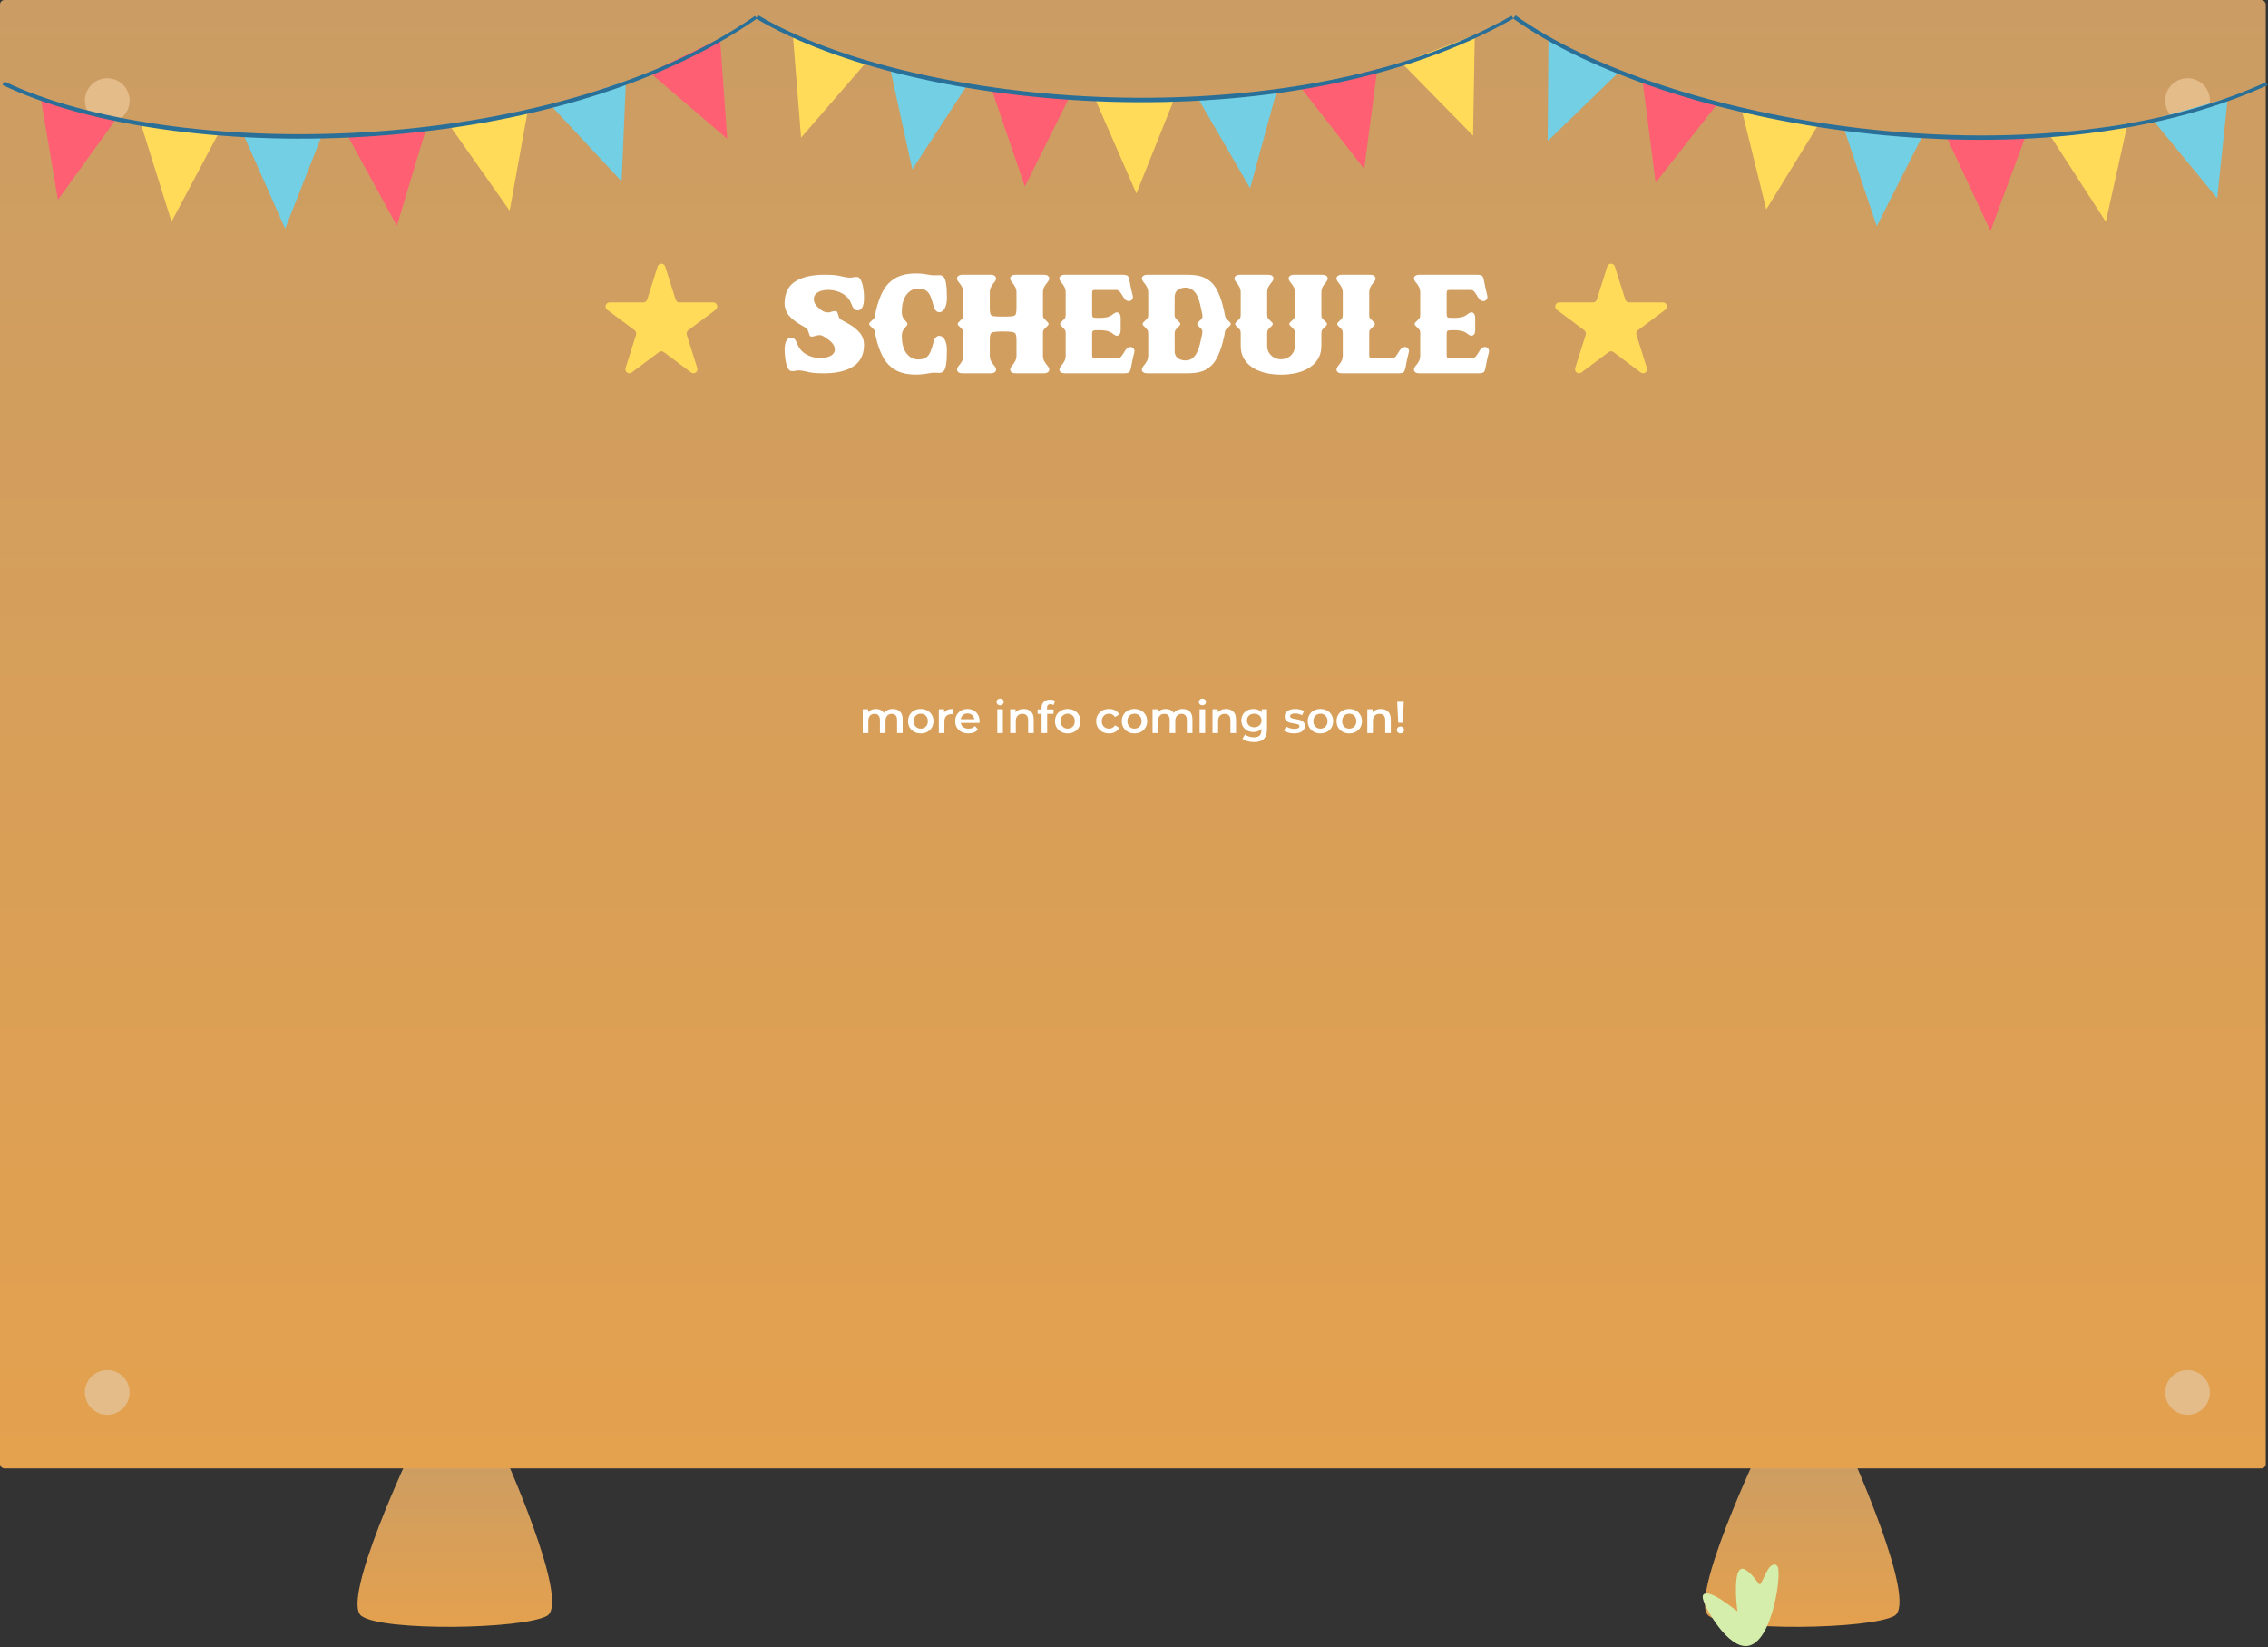 <svg width="1015" height="737" viewBox="0 0 1015 737" fill="none" xmlns="http://www.w3.org/2000/svg">
<rect x="0" y="0" width="1015" height="737" fill="#333333" stroke="none"/>
<path d="M764.748 723C755.248 716 787.561 648 787.561 648H827.362C827.362 648 858.748 717 847.748 723C836.748 729 774.248 730 764.748 723Z" fill="url(#paint0_linear_2139_321)"/>
<path d="M161.748 723C152.248 716 184.561 648 184.561 648H224.362C224.362 648 255.748 717 244.748 723C233.748 729 171.248 730 161.748 723Z" fill="url(#paint1_linear_2139_321)"/>
<rect width="1014" height="657" rx="2" fill="url(#paint2_linear_2139_321)"/>
<circle cx="48" cy="45" r="10" fill="#E4BC8A"/>
<circle cx="979" cy="45" r="10" fill="#E4BC8A"/>
<circle cx="979" cy="623" r="10" fill="#E4BC8A"/>
<circle cx="48" cy="623" r="10" fill="#E4BC8A"/>
<path d="M399.591 317.2C400.937 317.2 402.004 317.593 402.791 318.38C403.577 319.153 403.971 320.32 403.971 321.88V328H401.471V322.2C401.471 321.267 401.264 320.567 400.851 320.1C400.437 319.62 399.844 319.38 399.071 319.38C398.231 319.38 397.557 319.66 397.051 320.22C396.544 320.767 396.291 321.553 396.291 322.58V328H393.791V322.2C393.791 321.267 393.584 320.567 393.171 320.1C392.757 319.62 392.164 319.38 391.391 319.38C390.537 319.38 389.857 319.653 389.351 320.2C388.857 320.747 388.611 321.54 388.611 322.58V328H386.111V317.32H388.491V318.68C388.891 318.2 389.391 317.833 389.991 317.58C390.591 317.327 391.257 317.2 391.991 317.2C392.791 317.2 393.497 317.353 394.111 317.66C394.737 317.953 395.231 318.393 395.591 318.98C396.031 318.42 396.597 317.987 397.291 317.68C397.984 317.36 398.751 317.2 399.591 317.2ZM412.063 328.14C410.983 328.14 410.01 327.907 409.143 327.44C408.276 326.973 407.596 326.327 407.103 325.5C406.623 324.66 406.383 323.713 406.383 322.66C406.383 321.607 406.623 320.667 407.103 319.84C407.596 319.013 408.276 318.367 409.143 317.9C410.01 317.433 410.983 317.2 412.063 317.2C413.156 317.2 414.136 317.433 415.003 317.9C415.87 318.367 416.543 319.013 417.023 319.84C417.516 320.667 417.763 321.607 417.763 322.66C417.763 323.713 417.516 324.66 417.023 325.5C416.543 326.327 415.87 326.973 415.003 327.44C414.136 327.907 413.156 328.14 412.063 328.14ZM412.063 326C412.983 326 413.743 325.693 414.343 325.08C414.943 324.467 415.243 323.66 415.243 322.66C415.243 321.66 414.943 320.853 414.343 320.24C413.743 319.627 412.983 319.32 412.063 319.32C411.143 319.32 410.383 319.627 409.783 320.24C409.196 320.853 408.903 321.66 408.903 322.66C408.903 323.66 409.196 324.467 409.783 325.08C410.383 325.693 411.143 326 412.063 326ZM422.534 318.88C423.254 317.76 424.52 317.2 426.334 317.2V319.58C426.12 319.54 425.927 319.52 425.754 319.52C424.78 319.52 424.02 319.807 423.474 320.38C422.927 320.94 422.654 321.753 422.654 322.82V328H420.154V317.32H422.534V318.88ZM438.397 322.72C438.397 322.893 438.383 323.14 438.357 323.46H429.977C430.123 324.247 430.503 324.873 431.117 325.34C431.743 325.793 432.517 326.02 433.437 326.02C434.61 326.02 435.577 325.633 436.337 324.86L437.677 326.4C437.197 326.973 436.59 327.407 435.857 327.7C435.123 327.993 434.297 328.14 433.377 328.14C432.203 328.14 431.17 327.907 430.277 327.44C429.383 326.973 428.69 326.327 428.197 325.5C427.717 324.66 427.477 323.713 427.477 322.66C427.477 321.62 427.71 320.687 428.177 319.86C428.657 319.02 429.317 318.367 430.157 317.9C430.997 317.433 431.943 317.2 432.997 317.2C434.037 317.2 434.963 317.433 435.777 317.9C436.603 318.353 437.243 319 437.697 319.84C438.163 320.667 438.397 321.627 438.397 322.72ZM432.997 319.2C432.197 319.2 431.517 319.44 430.957 319.92C430.41 320.387 430.077 321.013 429.957 321.8H436.017C435.91 321.027 435.583 320.4 435.037 319.92C434.49 319.44 433.81 319.2 432.997 319.2ZM446.326 317.32H448.826V328H446.326V317.32ZM447.586 315.56C447.132 315.56 446.752 315.42 446.446 315.14C446.139 314.847 445.986 314.487 445.986 314.06C445.986 313.633 446.139 313.28 446.446 313C446.752 312.707 447.132 312.56 447.586 312.56C448.039 312.56 448.419 312.7 448.726 312.98C449.032 313.247 449.186 313.587 449.186 314C449.186 314.44 449.032 314.813 448.726 315.12C448.432 315.413 448.052 315.56 447.586 315.56ZM458.167 317.2C459.513 317.2 460.593 317.593 461.407 318.38C462.22 319.167 462.627 320.333 462.627 321.88V328H460.127V322.2C460.127 321.267 459.907 320.567 459.467 320.1C459.027 319.62 458.4 319.38 457.587 319.38C456.667 319.38 455.94 319.66 455.407 320.22C454.873 320.767 454.607 321.56 454.607 322.6V328H452.107V317.32H454.487V318.7C454.9 318.207 455.42 317.833 456.047 317.58C456.673 317.327 457.38 317.2 458.167 317.2ZM470.138 315.04C469.085 315.04 468.558 315.613 468.558 316.76V317.4H471.498V319.4H468.638V328H466.138V319.4H464.378V317.4H466.138V316.72C466.138 315.573 466.472 314.673 467.138 314.02C467.805 313.353 468.745 313.02 469.958 313.02C470.918 313.02 471.672 313.213 472.218 313.6L471.518 315.48C471.092 315.187 470.632 315.04 470.138 315.04ZM477.825 328.14C476.745 328.14 475.771 327.907 474.905 327.44C474.038 326.973 473.358 326.327 472.865 325.5C472.385 324.66 472.145 323.713 472.145 322.66C472.145 321.607 472.385 320.667 472.865 319.84C473.358 319.013 474.038 318.367 474.905 317.9C475.771 317.433 476.745 317.2 477.825 317.2C478.918 317.2 479.898 317.433 480.765 317.9C481.631 318.367 482.305 319.013 482.785 319.84C483.278 320.667 483.525 321.607 483.525 322.66C483.525 323.713 483.278 324.66 482.785 325.5C482.305 326.327 481.631 326.973 480.765 327.44C479.898 327.907 478.918 328.14 477.825 328.14ZM477.825 326C478.745 326 479.505 325.693 480.105 325.08C480.705 324.467 481.005 323.66 481.005 322.66C481.005 321.66 480.705 320.853 480.105 320.24C479.505 319.627 478.745 319.32 477.825 319.32C476.905 319.32 476.145 319.627 475.545 320.24C474.958 320.853 474.665 321.66 474.665 322.66C474.665 323.66 474.958 324.467 475.545 325.08C476.145 325.693 476.905 326 477.825 326ZM496.343 328.14C495.236 328.14 494.243 327.907 493.363 327.44C492.483 326.973 491.796 326.327 491.303 325.5C490.809 324.66 490.563 323.713 490.563 322.66C490.563 321.607 490.809 320.667 491.303 319.84C491.796 319.013 492.476 318.367 493.343 317.9C494.223 317.433 495.223 317.2 496.343 317.2C497.396 317.2 498.316 317.413 499.103 317.84C499.903 318.267 500.503 318.88 500.903 319.68L498.983 320.8C498.676 320.307 498.289 319.94 497.823 319.7C497.369 319.447 496.869 319.32 496.323 319.32C495.389 319.32 494.616 319.627 494.003 320.24C493.389 320.84 493.083 321.647 493.083 322.66C493.083 323.673 493.383 324.487 493.983 325.1C494.596 325.7 495.376 326 496.323 326C496.869 326 497.369 325.88 497.823 325.64C498.289 325.387 498.676 325.013 498.983 324.52L500.903 325.64C500.489 326.44 499.883 327.06 499.083 327.5C498.296 327.927 497.383 328.14 496.343 328.14ZM507.708 328.14C506.628 328.14 505.654 327.907 504.788 327.44C503.921 326.973 503.241 326.327 502.748 325.5C502.268 324.66 502.028 323.713 502.028 322.66C502.028 321.607 502.268 320.667 502.748 319.84C503.241 319.013 503.921 318.367 504.788 317.9C505.654 317.433 506.628 317.2 507.708 317.2C508.801 317.2 509.781 317.433 510.648 317.9C511.514 318.367 512.188 319.013 512.668 319.84C513.161 320.667 513.408 321.607 513.408 322.66C513.408 323.713 513.161 324.66 512.668 325.5C512.188 326.327 511.514 326.973 510.648 327.44C509.781 327.907 508.801 328.14 507.708 328.14ZM507.708 326C508.628 326 509.388 325.693 509.988 325.08C510.588 324.467 510.888 323.66 510.888 322.66C510.888 321.66 510.588 320.853 509.988 320.24C509.388 319.627 508.628 319.32 507.708 319.32C506.788 319.32 506.028 319.627 505.428 320.24C504.841 320.853 504.548 321.66 504.548 322.66C504.548 323.66 504.841 324.467 505.428 325.08C506.028 325.693 506.788 326 507.708 326ZM529.278 317.2C530.625 317.2 531.692 317.593 532.478 318.38C533.265 319.153 533.658 320.32 533.658 321.88V328H531.158V322.2C531.158 321.267 530.952 320.567 530.538 320.1C530.125 319.62 529.532 319.38 528.758 319.38C527.918 319.38 527.245 319.66 526.738 320.22C526.232 320.767 525.978 321.553 525.978 322.58V328H523.478V322.2C523.478 321.267 523.272 320.567 522.858 320.1C522.445 319.62 521.852 319.38 521.078 319.38C520.225 319.38 519.545 319.653 519.038 320.2C518.545 320.747 518.298 321.54 518.298 322.58V328H515.798V317.32H518.178V318.68C518.578 318.2 519.078 317.833 519.678 317.58C520.278 317.327 520.945 317.2 521.678 317.2C522.478 317.2 523.185 317.353 523.798 317.66C524.425 317.953 524.918 318.393 525.278 318.98C525.718 318.42 526.285 317.987 526.978 317.68C527.672 317.36 528.438 317.2 529.278 317.2ZM536.853 317.32H539.353V328H536.853V317.32ZM538.113 315.56C537.66 315.56 537.28 315.42 536.973 315.14C536.666 314.847 536.513 314.487 536.513 314.06C536.513 313.633 536.666 313.28 536.973 313C537.28 312.707 537.66 312.56 538.113 312.56C538.566 312.56 538.946 312.7 539.253 312.98C539.56 313.247 539.713 313.587 539.713 314C539.713 314.44 539.56 314.813 539.253 315.12C538.96 315.413 538.58 315.56 538.113 315.56ZM548.694 317.2C550.041 317.2 551.121 317.593 551.934 318.38C552.747 319.167 553.154 320.333 553.154 321.88V328H550.654V322.2C550.654 321.267 550.434 320.567 549.994 320.1C549.554 319.62 548.927 319.38 548.114 319.38C547.194 319.38 546.467 319.66 545.934 320.22C545.401 320.767 545.134 321.56 545.134 322.6V328H542.634V317.32H545.014V318.7C545.427 318.207 545.947 317.833 546.574 317.58C547.201 317.327 547.907 317.2 548.694 317.2ZM567.023 317.32V326.38C567.023 330.14 565.103 332.02 561.263 332.02C560.237 332.02 559.263 331.887 558.343 331.62C557.423 331.367 556.663 330.993 556.063 330.5L557.183 328.62C557.65 329.007 558.237 329.313 558.943 329.54C559.663 329.78 560.39 329.9 561.123 329.9C562.297 329.9 563.157 329.633 563.703 329.1C564.25 328.567 564.523 327.753 564.523 326.66V326.1C564.097 326.567 563.577 326.92 562.963 327.16C562.35 327.4 561.677 327.52 560.943 327.52C559.93 327.52 559.01 327.307 558.183 326.88C557.37 326.44 556.723 325.827 556.243 325.04C555.777 324.253 555.543 323.353 555.543 322.34C555.543 321.327 555.777 320.433 556.243 319.66C556.723 318.873 557.37 318.267 558.183 317.84C559.01 317.413 559.93 317.2 560.943 317.2C561.717 317.2 562.417 317.327 563.043 317.58C563.683 317.833 564.217 318.22 564.643 318.74V317.32H567.023ZM561.323 325.4C562.27 325.4 563.043 325.12 563.643 324.56C564.257 323.987 564.563 323.247 564.563 322.34C564.563 321.447 564.257 320.72 563.643 320.16C563.043 319.6 562.27 319.32 561.323 319.32C560.363 319.32 559.577 319.6 558.963 320.16C558.363 320.72 558.063 321.447 558.063 322.34C558.063 323.247 558.363 323.987 558.963 324.56C559.577 325.12 560.363 325.4 561.323 325.4ZM579.137 328.14C578.271 328.14 577.424 328.027 576.597 327.8C575.771 327.573 575.111 327.287 574.617 326.94L575.577 325.04C576.057 325.36 576.631 325.62 577.297 325.82C577.977 326.007 578.644 326.1 579.297 326.1C580.791 326.1 581.537 325.707 581.537 324.92C581.537 324.547 581.344 324.287 580.957 324.14C580.584 323.993 579.977 323.853 579.137 323.72C578.257 323.587 577.537 323.433 576.977 323.26C576.431 323.087 575.951 322.787 575.537 322.36C575.137 321.92 574.937 321.313 574.937 320.54C574.937 319.527 575.357 318.72 576.197 318.12C577.051 317.507 578.197 317.2 579.637 317.2C580.371 317.2 581.104 317.287 581.837 317.46C582.571 317.62 583.171 317.84 583.637 318.12L582.677 320.02C581.771 319.487 580.751 319.22 579.617 319.22C578.884 319.22 578.324 319.333 577.937 319.56C577.564 319.773 577.377 320.06 577.377 320.42C577.377 320.82 577.577 321.107 577.977 321.28C578.391 321.44 579.024 321.593 579.877 321.74C580.731 321.873 581.431 322.027 581.977 322.2C582.524 322.373 582.991 322.667 583.377 323.08C583.777 323.493 583.977 324.08 583.977 324.84C583.977 325.84 583.544 326.64 582.677 327.24C581.811 327.84 580.631 328.14 579.137 328.14ZM590.93 328.14C589.85 328.14 588.877 327.907 588.01 327.44C587.144 326.973 586.464 326.327 585.97 325.5C585.49 324.66 585.25 323.713 585.25 322.66C585.25 321.607 585.49 320.667 585.97 319.84C586.464 319.013 587.144 318.367 588.01 317.9C588.877 317.433 589.85 317.2 590.93 317.2C592.024 317.2 593.004 317.433 593.87 317.9C594.737 318.367 595.41 319.013 595.89 319.84C596.384 320.667 596.63 321.607 596.63 322.66C596.63 323.713 596.384 324.66 595.89 325.5C595.41 326.327 594.737 326.973 593.87 327.44C593.004 327.907 592.024 328.14 590.93 328.14ZM590.93 326C591.85 326 592.61 325.693 593.21 325.08C593.81 324.467 594.11 323.66 594.11 322.66C594.11 321.66 593.81 320.853 593.21 320.24C592.61 319.627 591.85 319.32 590.93 319.32C590.01 319.32 589.25 319.627 588.65 320.24C588.064 320.853 587.77 321.66 587.77 322.66C587.77 323.66 588.064 324.467 588.65 325.08C589.25 325.693 590.01 326 590.93 326ZM603.821 328.14C602.741 328.14 601.768 327.907 600.901 327.44C600.034 326.973 599.354 326.327 598.861 325.5C598.381 324.66 598.141 323.713 598.141 322.66C598.141 321.607 598.381 320.667 598.861 319.84C599.354 319.013 600.034 318.367 600.901 317.9C601.768 317.433 602.741 317.2 603.821 317.2C604.914 317.2 605.894 317.433 606.761 317.9C607.628 318.367 608.301 319.013 608.781 319.84C609.274 320.667 609.521 321.607 609.521 322.66C609.521 323.713 609.274 324.66 608.781 325.5C608.301 326.327 607.628 326.973 606.761 327.44C605.894 327.907 604.914 328.14 603.821 328.14ZM603.821 326C604.741 326 605.501 325.693 606.101 325.08C606.701 324.467 607.001 323.66 607.001 322.66C607.001 321.66 606.701 320.853 606.101 320.24C605.501 319.627 604.741 319.32 603.821 319.32C602.901 319.32 602.141 319.627 601.541 320.24C600.954 320.853 600.661 321.66 600.661 322.66C600.661 323.66 600.954 324.467 601.541 325.08C602.141 325.693 602.901 326 603.821 326ZM617.971 317.2C619.318 317.2 620.398 317.593 621.211 318.38C622.025 319.167 622.431 320.333 622.431 321.88V328H619.931V322.2C619.931 321.267 619.711 320.567 619.271 320.1C618.831 319.62 618.205 319.38 617.391 319.38C616.471 319.38 615.745 319.66 615.211 320.22C614.678 320.767 614.411 321.56 614.411 322.6V328H611.911V317.32H614.291V318.7C614.705 318.207 615.225 317.833 615.851 317.58C616.478 317.327 617.185 317.2 617.971 317.2ZM625.283 314H628.243L627.743 323.36H625.763L625.283 314ZM626.763 328.14C626.296 328.14 625.91 327.993 625.603 327.7C625.296 327.393 625.143 327.02 625.143 326.58C625.143 326.14 625.296 325.773 625.603 325.48C625.91 325.187 626.296 325.04 626.763 325.04C627.216 325.04 627.59 325.187 627.883 325.48C628.19 325.773 628.343 326.14 628.343 326.58C628.343 327.02 628.19 327.393 627.883 327.7C627.59 327.993 627.216 328.14 626.763 328.14Z" fill="white"/>
<path d="M368.725 167C366.459 167 364.74 166.922 363.568 166.766C362.396 166.59 361.4 166.385 360.58 166.15C359.389 165.857 358.363 165.711 357.504 165.711C356.879 165.711 356.371 165.77 355.98 165.887C355.59 165.984 355.062 166.033 354.398 166.033C353.578 166.033 352.924 165.496 352.436 164.422C351.967 163.348 351.635 161.99 351.439 160.35C351.244 158.982 351.146 157.693 351.146 156.482C351.166 154.607 351.439 153.24 351.967 152.381C352.494 151.502 353.148 151.062 353.93 151.062C354.34 151.062 354.73 151.16 355.102 151.355C355.473 151.531 355.766 151.795 355.98 152.146C356.293 152.674 356.596 153.309 356.889 154.051C357.768 156.102 359.135 157.635 360.99 158.65C362.865 159.666 364.877 160.174 367.025 160.174C368.197 160.174 369.281 160.037 370.277 159.764C371.273 159.49 372.074 159.07 372.68 158.504C373.285 157.938 373.588 157.225 373.588 156.365C373.588 155.447 373.295 154.607 372.709 153.846C372.143 153.084 371.391 152.381 370.453 151.736C369.535 151.072 368.822 150.604 368.314 150.33C367.826 150.057 367.338 149.92 366.85 149.92C366.186 149.92 365.268 150.105 364.096 150.477C363.939 150.516 363.793 150.555 363.656 150.594C363.52 150.613 363.412 150.623 363.334 150.623C362.865 150.623 362.523 150.408 362.309 149.979L361.928 148.895C361.752 148.289 361.586 147.84 361.43 147.547C361.273 147.234 361.029 146.961 360.697 146.727C360.443 146.551 359.721 146.121 358.529 145.438C356.283 144.188 354.496 142.801 353.168 141.277C351.84 139.734 351.156 137.859 351.117 135.652C351.156 130.789 353.07 127.361 356.859 125.369C359.906 123.748 363.988 122.938 369.105 122.938C371.391 122.938 373.119 123.025 374.291 123.201C375.482 123.377 376.469 123.572 377.25 123.787C378.461 124.08 379.486 124.227 380.326 124.227C380.951 124.227 381.459 124.178 381.85 124.08C382.24 123.963 382.768 123.904 383.432 123.904C384.213 123.904 384.838 124.412 385.307 125.428C385.795 126.443 386.146 127.664 386.361 129.09C386.576 130.516 386.684 131.912 386.684 133.279C386.664 135.271 386.391 136.707 385.863 137.586C385.355 138.445 384.701 138.875 383.9 138.875C383.158 138.875 382.562 138.611 382.113 138.084C381.684 137.557 381.303 136.824 380.971 135.887C380.424 134.441 379.584 133.26 378.451 132.342C377.338 131.424 376.078 130.76 374.672 130.35C373.266 129.92 371.879 129.705 370.512 129.705C369.613 129.705 368.676 129.832 367.699 130.086C366.723 130.34 365.893 130.779 365.209 131.404C364.545 132.01 364.213 132.85 364.213 133.924C364.213 135.232 364.857 136.453 366.146 137.586C367.064 138.406 367.846 138.982 368.49 139.314C369.135 139.627 369.779 139.783 370.424 139.783C370.99 139.783 371.508 139.695 371.977 139.52C372.445 139.324 373.08 139.207 373.881 139.168C374.076 139.168 374.262 139.236 374.438 139.373C374.613 139.49 374.73 139.646 374.789 139.842C375.043 140.76 375.258 141.443 375.434 141.893C375.629 142.322 375.873 142.654 376.166 142.889C376.479 143.104 376.947 143.367 377.572 143.68C378.061 143.934 378.705 144.285 379.506 144.734C381.693 145.945 383.422 147.293 384.691 148.777C385.98 150.262 386.645 152.107 386.684 154.314C386.645 159.119 384.701 162.527 380.854 164.539C377.768 166.18 373.725 167 368.725 167ZM409.945 167.586C406.234 167.566 403.197 166.902 400.834 165.594C398.49 164.266 396.625 162.361 395.238 159.881C393.871 157.381 392.787 154.354 391.986 150.799C391.732 149.686 391.596 148.934 391.576 148.543C391.537 148.289 391.498 148.094 391.459 147.957C391.42 147.82 391.332 147.684 391.195 147.547C391.078 147.41 390.873 147.205 390.58 146.932C390.287 146.658 389.838 146.219 389.232 145.613C389.057 145.418 388.969 145.203 388.969 144.969C388.969 144.734 389.057 144.52 389.232 144.324C389.818 143.738 390.258 143.309 390.551 143.035C390.863 142.762 391.078 142.557 391.195 142.42C391.332 142.264 391.42 142.117 391.459 141.98C391.498 141.844 391.537 141.648 391.576 141.395C391.596 141.004 391.732 140.252 391.986 139.139C392.787 135.584 393.871 132.566 395.238 130.086C396.625 127.586 398.49 125.682 400.834 124.373C403.197 123.045 406.234 122.371 409.945 122.352C411.527 122.352 413.09 122.488 414.633 122.762L416.039 122.996C416.703 123.133 417.24 123.201 417.65 123.201C418.139 123.201 418.607 123.191 419.057 123.172C419.506 123.152 419.984 123.143 420.492 123.143C421.215 123.143 421.82 123.406 422.309 123.934C422.797 124.441 423.158 125.418 423.393 126.863C423.646 128.309 423.773 130.447 423.773 133.279C423.773 135.174 423.461 136.717 422.836 137.908C422.23 139.1 421.391 139.695 420.316 139.695C419.848 139.695 419.379 139.49 418.91 139.08C418.461 138.67 418.109 138.025 417.855 137.146C417.426 135.447 416.977 134.002 416.508 132.811C416.039 131.619 415.385 130.711 414.545 130.086C413.705 129.441 412.475 129.119 410.854 129.119C408.881 129.119 407.191 129.988 405.785 131.727C404.379 133.465 403.646 136.004 403.588 139.344C403.588 140.555 403.783 141.492 404.174 142.156C404.564 142.801 404.955 143.309 405.346 143.68C405.561 143.914 405.736 144.129 405.873 144.324C406.029 144.52 406.107 144.725 406.107 144.939C406.107 145.174 406.029 145.398 405.873 145.613C405.736 145.809 405.561 146.023 405.346 146.258C404.936 146.668 404.535 147.195 404.145 147.84C403.773 148.484 403.588 149.402 403.588 150.594C403.666 153.934 404.398 156.473 405.785 158.211C407.191 159.949 408.881 160.818 410.854 160.818C412.475 160.818 413.705 160.506 414.545 159.881C415.385 159.256 416.039 158.348 416.508 157.156C416.977 155.965 417.426 154.52 417.855 152.82C418.109 151.922 418.461 151.268 418.91 150.857C419.379 150.447 419.848 150.242 420.316 150.242C421.391 150.242 422.23 150.838 422.836 152.029C423.461 153.221 423.773 154.764 423.773 156.658C423.773 159.471 423.646 161.609 423.393 163.074C423.158 164.52 422.797 165.506 422.309 166.033C421.82 166.541 421.215 166.795 420.492 166.795C419.984 166.795 419.506 166.785 419.057 166.766C418.607 166.746 418.139 166.736 417.65 166.736C417.24 166.736 416.703 166.805 416.039 166.941L414.633 167.176C413.09 167.449 411.527 167.586 409.945 167.586ZM467.104 167H454.564C453.021 167 452.201 166.453 452.104 165.359C452.104 164.852 452.348 164.295 452.836 163.689C453.578 162.83 454.105 162.059 454.418 161.375C454.75 160.691 454.916 159.9 454.916 159.002V152.029C454.916 150.857 454.789 150.008 454.535 149.48C454.301 148.953 453.754 148.631 452.895 148.514C452.055 148.377 450.717 148.309 448.881 148.309C447.084 148.309 445.766 148.377 444.926 148.514C444.086 148.631 443.549 148.943 443.314 149.451C443.08 149.959 442.963 150.809 442.963 152V159.002C442.963 159.9 443.119 160.691 443.432 161.375C443.764 162.059 444.301 162.83 445.043 163.689C445.531 164.314 445.775 164.881 445.775 165.389C445.775 165.877 445.551 166.268 445.102 166.561C444.672 166.854 444.076 167 443.314 167H430.775C429.232 167 428.412 166.453 428.314 165.359C428.314 164.852 428.559 164.295 429.047 163.689C429.789 162.83 430.316 162.059 430.629 161.375C430.961 160.672 431.127 159.881 431.127 159.002V148.982C431.127 148.65 431.098 148.367 431.039 148.133C431 147.898 430.883 147.664 430.688 147.43C430.434 147.117 429.828 146.512 428.871 145.613C428.695 145.418 428.607 145.203 428.607 144.969C428.607 144.734 428.695 144.52 428.871 144.324C429.828 143.406 430.434 142.801 430.688 142.508C430.883 142.273 431 142.039 431.039 141.805C431.098 141.551 431.127 141.268 431.127 140.955V130.965C431.127 130.066 430.961 129.275 430.629 128.592C430.316 127.889 429.789 127.107 429.047 126.248C428.539 125.623 428.285 125.066 428.285 124.578C428.285 124.09 428.51 123.699 428.959 123.406C429.408 123.094 430.014 122.938 430.775 122.938H443.314C444.838 122.938 445.658 123.484 445.775 124.578C445.775 125.066 445.531 125.623 445.043 126.248C444.301 127.107 443.764 127.879 443.432 128.562C443.119 129.246 442.963 130.047 442.963 130.965V137.938C442.963 139.129 443.061 139.988 443.256 140.516C443.471 141.023 443.939 141.336 444.662 141.453C445.385 141.57 446.508 141.629 448.031 141.629H449.848C451.371 141.629 452.494 141.57 453.217 141.453C453.939 141.336 454.398 141.023 454.594 140.516C454.809 140.008 454.916 139.168 454.916 137.996V130.965C454.916 130.047 454.75 129.246 454.418 128.562C454.105 127.879 453.578 127.107 452.836 126.248C452.328 125.623 452.074 125.066 452.074 124.578C452.074 124.09 452.299 123.699 452.748 123.406C453.197 123.094 453.803 122.938 454.564 122.938H467.104C468.627 122.938 469.447 123.484 469.564 124.578C469.564 125.066 469.32 125.623 468.832 126.248C468.09 127.107 467.553 127.889 467.221 128.592C466.908 129.275 466.752 130.066 466.752 130.965V140.838C466.752 141.404 466.82 141.824 466.957 142.098C467.094 142.352 467.396 142.693 467.865 143.123C468.158 143.416 468.539 143.816 469.008 144.324C469.164 144.5 469.252 144.715 469.271 144.969C469.271 145.203 469.184 145.418 469.008 145.613L468.1 146.492C467.709 146.883 467.406 147.195 467.191 147.43C466.996 147.664 466.869 147.898 466.811 148.133C466.771 148.348 466.752 148.621 466.752 148.953V159.002C466.752 159.881 466.908 160.672 467.221 161.375C467.553 162.059 468.09 162.83 468.832 163.689C469.32 164.314 469.564 164.881 469.564 165.389C469.564 165.877 469.34 166.268 468.891 166.561C468.461 166.854 467.865 167 467.104 167ZM503.021 167H476.566C475.043 167 474.223 166.463 474.105 165.389C474.105 164.881 474.359 164.314 474.867 163.689C475.609 162.85 476.137 162.078 476.449 161.375C476.762 160.672 476.918 159.881 476.918 159.002V149.012C476.918 148.66 476.889 148.367 476.83 148.133C476.771 147.879 476.645 147.635 476.449 147.4C476.254 147.146 475.941 146.824 475.512 146.434L474.691 145.613C474.516 145.398 474.428 145.193 474.428 144.998C474.428 144.725 474.516 144.5 474.691 144.324L475.512 143.504C475.941 143.113 476.254 142.801 476.449 142.566C476.645 142.312 476.771 142.068 476.83 141.834C476.889 141.58 476.918 141.277 476.918 140.926V130.965C476.918 130.066 476.762 129.266 476.449 128.562C476.137 127.859 475.609 127.088 474.867 126.248C474.359 125.623 474.105 125.066 474.105 124.578C474.105 124.09 474.32 123.699 474.75 123.406C475.199 123.094 475.805 122.938 476.566 122.938H502.318C503.646 122.938 504.477 123.162 504.809 123.611C505.141 124.061 505.434 125.086 505.688 126.688C505.902 127.996 506.312 129.852 506.918 132.254C506.977 132.469 507.006 132.664 507.006 132.84C507.006 133.406 506.82 133.865 506.449 134.217C506.078 134.549 505.688 134.715 505.277 134.715C504.535 134.715 503.92 134.441 503.432 133.895C502.963 133.328 502.543 132.703 502.172 132.02C501.82 131.414 501.449 130.887 501.059 130.438C500.668 129.988 500.219 129.754 499.711 129.734H490.072C489.525 129.734 489.164 129.822 488.988 129.998C488.832 130.174 488.754 130.545 488.754 131.111V140.457C488.754 141.199 488.871 141.678 489.105 141.893C489.34 142.107 489.848 142.215 490.629 142.215H492.562C493.441 142.215 494.379 142.117 495.375 141.922C496.371 141.707 497.318 141.229 498.217 140.486C498.842 139.998 499.398 139.754 499.887 139.754C500.375 139.754 500.766 139.979 501.059 140.428C501.371 140.857 501.527 141.453 501.527 142.215V147.723C501.527 149.246 500.98 150.076 499.887 150.213C499.398 150.213 498.842 149.959 498.217 149.451C497.318 148.709 496.371 148.24 495.375 148.045C494.379 147.83 493.441 147.723 492.562 147.723H490.629C489.848 147.723 489.34 147.83 489.105 148.045C488.871 148.24 488.754 148.719 488.754 149.48V158.709C488.754 159.334 488.832 159.744 488.988 159.939C489.145 160.115 489.496 160.203 490.043 160.203H500.414C500.922 160.184 501.371 159.949 501.762 159.5C502.152 159.051 502.523 158.523 502.875 157.918C503.246 157.234 503.666 156.619 504.135 156.072C504.623 155.506 505.238 155.223 505.98 155.223C506.391 155.223 506.781 155.398 507.152 155.75C507.523 156.082 507.709 156.531 507.709 157.098C507.709 157.273 507.68 157.469 507.621 157.684C507.016 160.086 506.605 161.941 506.391 163.25C506.137 164.852 505.844 165.877 505.512 166.326C505.18 166.775 504.35 167 503.021 167ZM531.674 167H513.51C512.748 167 512.143 166.854 511.693 166.561C511.244 166.268 511.02 165.877 511.02 165.389C511.02 164.881 511.273 164.314 511.781 163.689C512.523 162.83 513.051 162.059 513.363 161.375C513.695 160.672 513.861 159.881 513.861 159.002V149.686C513.861 149.08 513.832 148.621 513.773 148.309C513.734 147.977 513.607 147.684 513.393 147.43C513.197 147.176 512.885 146.844 512.455 146.434L511.605 145.613C511.43 145.398 511.342 145.193 511.342 144.998C511.342 144.725 511.43 144.5 511.605 144.324L512.455 143.475C512.885 143.084 513.197 142.771 513.393 142.537C513.607 142.283 513.734 142.029 513.773 141.775C513.832 141.521 513.861 141.219 513.861 140.867V130.965C513.861 130.066 513.695 129.275 513.363 128.592C513.051 127.889 512.523 127.107 511.781 126.248C511.273 125.623 511.02 125.066 511.02 124.578C511.02 124.09 511.244 123.699 511.693 123.406C512.143 123.094 512.748 122.938 513.51 122.938H531.674C535.189 122.938 537.982 123.553 540.053 124.783C542.123 126.014 543.744 127.84 544.916 130.262C546.107 132.664 547.074 135.633 547.816 139.168L548.139 140.75C548.217 141.219 548.295 141.58 548.373 141.834C548.471 142.088 548.627 142.342 548.842 142.596L550.541 144.324C550.717 144.52 550.805 144.734 550.805 144.969C550.805 145.203 550.717 145.418 550.541 145.613C549.857 146.297 549.35 146.785 549.018 147.078C548.783 147.293 548.617 147.459 548.52 147.576C548.344 147.752 548.236 148.045 548.197 148.455C548.178 148.846 548.031 149.666 547.758 150.916C546.977 154.432 545.99 157.381 544.799 159.764C543.627 162.146 542.016 163.953 539.965 165.184C537.934 166.395 535.17 167 531.674 167ZM530.473 161.258C531.742 161.258 532.787 160.945 533.607 160.32C535.033 159.207 536.107 157.312 536.83 154.637C537.064 153.738 537.357 152.479 537.709 150.857C537.982 149.744 538.119 148.924 538.119 148.396C538.119 148.006 538.021 147.674 537.826 147.4C537.631 147.127 537.289 146.775 536.801 146.346L536.068 145.613C535.893 145.418 535.805 145.203 535.805 144.969C535.805 144.734 535.893 144.52 536.068 144.324L536.859 143.533C537.328 143.123 537.66 142.791 537.855 142.537C538.051 142.264 538.148 141.932 538.148 141.541C538.148 141.072 538.041 140.379 537.826 139.461C537.455 137.703 537.182 136.473 537.006 135.77C536.693 134.559 536.283 133.416 535.775 132.342C534.584 129.9 532.816 128.68 530.473 128.68C529.73 128.68 528.988 128.816 528.246 129.09C526.547 129.715 525.697 131.004 525.697 132.957C525.697 137.059 525.688 139.627 525.668 140.662C525.668 141.131 525.707 141.502 525.785 141.775C525.883 142.049 526.068 142.342 526.342 142.654C526.557 142.908 527.094 143.465 527.953 144.324C528.129 144.5 528.217 144.725 528.217 144.998C528.217 145.193 528.129 145.398 527.953 145.613C527.27 146.297 526.771 146.814 526.459 147.166C526.146 147.518 525.941 147.83 525.844 148.104C525.746 148.377 525.697 148.729 525.697 149.158V156.98C525.697 158.035 525.932 158.875 526.4 159.5C526.889 160.125 527.504 160.574 528.246 160.848C528.988 161.121 529.73 161.258 530.473 161.258ZM573.949 167.586H572.689C571.186 167.586 569.623 167.449 568.002 167.176C566.381 166.902 564.818 166.463 563.314 165.857C561.811 165.252 560.453 164.451 559.242 163.455C558.031 162.459 557.064 161.238 556.342 159.793C555.619 158.348 555.258 156.639 555.258 154.666V149.246C555.258 148.758 555.229 148.387 555.17 148.133C555.111 147.879 554.984 147.635 554.789 147.4C554.594 147.166 554.301 146.854 553.91 146.463L553.031 145.613C552.855 145.418 552.768 145.203 552.768 144.969C552.768 144.734 552.855 144.52 553.031 144.324L553.939 143.445C554.33 143.074 554.613 142.771 554.789 142.537C554.984 142.303 555.111 142.059 555.17 141.805C555.229 141.551 555.258 141.17 555.258 140.662V130.965C555.258 130.047 555.102 129.246 554.789 128.562C554.477 127.879 553.949 127.107 553.207 126.248C552.699 125.623 552.445 125.066 552.445 124.578C552.445 124.09 552.66 123.699 553.09 123.406C553.539 123.094 554.145 122.938 554.906 122.938H567.445C569.008 122.938 569.838 123.484 569.936 124.578C569.936 125.066 569.682 125.623 569.174 126.248C568.432 127.107 567.895 127.879 567.562 128.562C567.25 129.246 567.094 130.047 567.094 130.965V140.604C567.094 141.111 567.123 141.502 567.182 141.775C567.24 142.029 567.367 142.273 567.562 142.508C567.758 142.742 568.051 143.055 568.441 143.445L569.35 144.324C569.525 144.52 569.613 144.734 569.613 144.969C569.613 145.203 569.525 145.418 569.35 145.613L568.471 146.492C568.061 146.863 567.758 147.176 567.562 147.43C567.367 147.664 567.24 147.918 567.182 148.191C567.123 148.445 567.094 148.836 567.094 149.363V154.695C567.094 155.906 567.387 156.971 567.973 157.889C568.559 158.787 569.32 159.49 570.258 159.998C571.215 160.486 572.23 160.73 573.305 160.73C574.398 160.73 575.414 160.486 576.352 159.998C577.309 159.49 578.07 158.787 578.637 157.889C579.223 156.971 579.516 155.906 579.516 154.695V149.246C579.516 148.758 579.486 148.387 579.428 148.133C579.369 147.879 579.242 147.635 579.047 147.4C578.852 147.166 578.559 146.854 578.168 146.463L577.289 145.613C577.113 145.418 577.025 145.203 577.025 144.969C577.025 144.734 577.113 144.52 577.289 144.324L578.168 143.475C578.559 143.084 578.852 142.771 579.047 142.537C579.242 142.303 579.369 142.059 579.428 141.805C579.486 141.551 579.516 141.18 579.516 140.691V130.965C579.516 130.047 579.359 129.246 579.047 128.562C578.734 127.879 578.207 127.107 577.465 126.248C576.957 125.623 576.703 125.066 576.703 124.578C576.703 124.09 576.918 123.699 577.348 123.406C577.797 123.094 578.402 122.938 579.164 122.938H591.703C593.266 122.938 594.096 123.484 594.193 124.578C594.193 125.066 593.939 125.623 593.432 126.248C592.689 127.107 592.152 127.879 591.82 128.562C591.508 129.246 591.352 130.047 591.352 130.965V140.545C591.352 141.072 591.371 141.473 591.41 141.746C591.469 142.02 591.586 142.273 591.762 142.508C591.957 142.723 592.25 143.016 592.641 143.387L593.607 144.324C593.783 144.52 593.871 144.734 593.871 144.969C593.871 145.203 593.783 145.418 593.607 145.613L592.729 146.492C592.318 146.863 592.016 147.176 591.82 147.43C591.625 147.664 591.498 147.918 591.439 148.191C591.381 148.445 591.352 148.836 591.352 149.363V154.666C591.352 156.639 590.99 158.348 590.268 159.793C589.545 161.238 588.578 162.459 587.367 163.455C586.176 164.451 584.818 165.252 583.295 165.857C581.791 166.463 580.229 166.902 578.607 167.176C577.006 167.449 575.453 167.586 573.949 167.586ZM625.834 167H600.58C599.057 167 598.236 166.463 598.119 165.389C598.119 164.881 598.363 164.314 598.852 163.689C599.594 162.83 600.121 162.059 600.434 161.375C600.766 160.672 600.932 159.881 600.932 159.002V149.012C600.932 148.66 600.902 148.367 600.844 148.133C600.785 147.879 600.658 147.635 600.463 147.4C600.268 147.146 599.955 146.824 599.525 146.434L598.705 145.613C598.529 145.398 598.441 145.193 598.441 144.998C598.441 144.725 598.529 144.5 598.705 144.324C598.881 144.148 599.047 143.992 599.203 143.855C599.75 143.367 600.141 142.986 600.375 142.713C600.629 142.439 600.785 142.146 600.844 141.834C600.902 141.6 600.932 141.287 600.932 140.896V130.965C600.932 130.066 600.766 129.275 600.434 128.592C600.121 127.889 599.594 127.107 598.852 126.248C598.363 125.623 598.119 125.066 598.119 124.578C598.119 124.09 598.334 123.699 598.764 123.406C599.213 123.094 599.818 122.938 600.58 122.938H613.119C614.643 122.938 615.473 123.484 615.609 124.578C615.609 125.066 615.355 125.623 614.848 126.248C614.105 127.107 613.568 127.889 613.236 128.592C612.924 129.275 612.768 130.066 612.768 130.965V140.867C612.768 141.219 612.787 141.521 612.826 141.775C612.885 142.029 613.012 142.283 613.207 142.537C613.422 142.771 613.744 143.084 614.174 143.475L615.023 144.324C615.199 144.5 615.287 144.725 615.287 144.998C615.287 145.193 615.199 145.398 615.023 145.613L614.174 146.463C613.744 146.854 613.422 147.176 613.207 147.43C613.012 147.664 612.885 147.908 612.826 148.162C612.787 148.416 612.768 148.719 612.768 149.07V158.826C612.768 159.393 612.846 159.764 613.002 159.939C613.158 160.115 613.51 160.203 614.057 160.203H623.256C623.764 160.184 624.203 159.959 624.574 159.529C624.965 159.08 625.326 158.553 625.658 157.947C626.049 157.264 626.488 156.639 626.977 156.072C627.465 155.506 628.08 155.223 628.822 155.223C629.232 155.223 629.623 155.398 629.994 155.75C630.365 156.082 630.551 156.531 630.551 157.098C630.551 157.273 630.521 157.469 630.463 157.684C629.857 160.086 629.447 161.941 629.232 163.25C628.979 164.852 628.676 165.877 628.324 166.326C627.992 166.775 627.162 167 625.834 167ZM661.693 167H635.238C633.715 167 632.895 166.463 632.777 165.389C632.777 164.881 633.031 164.314 633.539 163.689C634.281 162.85 634.809 162.078 635.121 161.375C635.434 160.672 635.59 159.881 635.59 159.002V149.012C635.59 148.66 635.561 148.367 635.502 148.133C635.443 147.879 635.316 147.635 635.121 147.4C634.926 147.146 634.613 146.824 634.184 146.434L633.363 145.613C633.188 145.398 633.1 145.193 633.1 144.998C633.1 144.725 633.188 144.5 633.363 144.324L634.184 143.504C634.613 143.113 634.926 142.801 635.121 142.566C635.316 142.312 635.443 142.068 635.502 141.834C635.561 141.58 635.59 141.277 635.59 140.926V130.965C635.59 130.066 635.434 129.266 635.121 128.562C634.809 127.859 634.281 127.088 633.539 126.248C633.031 125.623 632.777 125.066 632.777 124.578C632.777 124.09 632.992 123.699 633.422 123.406C633.871 123.094 634.477 122.938 635.238 122.938H660.99C662.318 122.938 663.148 123.162 663.48 123.611C663.812 124.061 664.105 125.086 664.359 126.688C664.574 127.996 664.984 129.852 665.59 132.254C665.648 132.469 665.678 132.664 665.678 132.84C665.678 133.406 665.492 133.865 665.121 134.217C664.75 134.549 664.359 134.715 663.949 134.715C663.207 134.715 662.592 134.441 662.104 133.895C661.635 133.328 661.215 132.703 660.844 132.02C660.492 131.414 660.121 130.887 659.73 130.438C659.34 129.988 658.891 129.754 658.383 129.734H648.744C648.197 129.734 647.836 129.822 647.66 129.998C647.504 130.174 647.426 130.545 647.426 131.111V140.457C647.426 141.199 647.543 141.678 647.777 141.893C648.012 142.107 648.52 142.215 649.301 142.215H651.234C652.113 142.215 653.051 142.117 654.047 141.922C655.043 141.707 655.99 141.229 656.889 140.486C657.514 139.998 658.07 139.754 658.559 139.754C659.047 139.754 659.438 139.979 659.73 140.428C660.043 140.857 660.199 141.453 660.199 142.215V147.723C660.199 149.246 659.652 150.076 658.559 150.213C658.07 150.213 657.514 149.959 656.889 149.451C655.99 148.709 655.043 148.24 654.047 148.045C653.051 147.83 652.113 147.723 651.234 147.723H649.301C648.52 147.723 648.012 147.83 647.777 148.045C647.543 148.24 647.426 148.719 647.426 149.48V158.709C647.426 159.334 647.504 159.744 647.66 159.939C647.816 160.115 648.168 160.203 648.715 160.203H659.086C659.594 160.184 660.043 159.949 660.434 159.5C660.824 159.051 661.195 158.523 661.547 157.918C661.918 157.234 662.338 156.619 662.807 156.072C663.295 155.506 663.91 155.223 664.652 155.223C665.062 155.223 665.453 155.398 665.824 155.75C666.195 156.082 666.381 156.531 666.381 157.098C666.381 157.273 666.352 157.469 666.293 157.684C665.688 160.086 665.277 161.941 665.062 163.25C664.809 164.852 664.516 165.877 664.184 166.326C663.852 166.775 663.021 167 661.693 167Z" fill="white"/>
<path d="M719.302 119.263C719.834 117.579 722.166 117.579 722.698 119.263L727.37 134.043C727.608 134.796 728.294 135.306 729.068 135.306H744.212C745.938 135.306 746.659 137.559 745.265 138.6L732.994 147.764C732.373 148.228 732.113 149.047 732.349 149.795L737.032 164.609C737.563 166.291 735.676 167.683 734.28 166.64L722.053 157.509C721.426 157.04 720.574 157.04 719.947 157.509L707.72 166.64C706.324 167.683 704.437 166.291 704.968 164.609L709.651 149.795C709.887 149.047 709.627 148.228 709.006 147.764L696.735 138.6C695.341 137.559 696.062 135.306 697.788 135.306H712.932C713.706 135.306 714.392 134.796 714.63 134.043L719.302 119.263Z" fill="#FFDB59"/>
<path d="M294.302 119.263C294.834 117.579 297.166 117.579 297.698 119.263L302.37 134.043C302.608 134.796 303.294 135.306 304.068 135.306H319.212C320.938 135.306 321.659 137.559 320.265 138.6L307.994 147.764C307.373 148.228 307.113 149.047 307.349 149.795L312.032 164.609C312.563 166.291 310.676 167.683 309.28 166.64L297.053 157.509C296.426 157.04 295.574 157.04 294.947 157.509L282.72 166.64C281.324 167.683 279.437 166.291 279.968 164.609L284.651 149.795C284.887 149.047 284.627 148.228 284.006 147.764L271.735 138.6C270.341 137.559 271.062 135.306 272.788 135.306H287.932C288.706 135.306 289.392 134.796 289.63 134.043L294.302 119.263Z" fill="#FFDB59"/>
<path d="M781.22 735.5C772.456 735.5 761.288 714.517 763.22 714C766.956 713 779.164 723.963 778.958 723C777.461 716 777.22 701.502 780.218 703C784.218 705 785.956 710 787.717 710C789.479 710 791.525 701 794.218 701C796.91 701 792.456 735.5 781.22 735.5Z" fill="#D5EEAB" stroke="#D5EEAB" stroke-width="2" stroke-linecap="square"/>
<path d="M190.607 57.964L155.753 61.035L177.612 101.069L190.607 57.964Z" fill="#FF5F72"/>
<path d="M280.125 36.201L247.114 47.8L278.199 81.18L280.125 36.201Z" fill="#72CFE4"/>
<path d="M97.913 59.425L63.128 55.65L76.773 99.174L97.913 59.425Z" fill="#FFDB59"/>
<path d="M236.116 49.965L201.836 56.975L228.101 94.266L236.116 49.965Z" fill="#FFDB59"/>
<path d="M52.273 52.861L18.323 44.398L25.933 89.372L52.273 52.861Z" fill="#FF5F72"/>
<path d="M322.24 17.188L290.761 32.462L325.437 62.096L322.24 17.188Z" fill="#FF5F72"/>
<path d="M144.11 60.44L109.122 60.641L127.622 102.334L144.11 60.44Z" fill="#72CFE4"/>
<path fill-rule="evenodd" clip-rule="evenodd" d="M162.472 61.208C99.379 64.91 38.586 56.005 1.13 38.019L1.967 36.459C38.573 54.038 99.577 62.902 162.297 59.221C224.998 55.542 291.253 39.439 337.848 7.137L338.827 8.284C291.397 41.164 225.585 57.504 162.472 61.208Z" fill="#2A6F97"/>
<path d="M860.242 61.05L825.388 57.977L839.907 101.217L860.242 61.05Z" fill="#72CFE4"/>
<path d="M952.187 55.282L917.656 60.927L942.422 99.231L952.187 55.282Z" fill="#FFDB59"/>
<path d="M768.722 46.273L735.134 36.471L740.955 81.711L768.722 46.273Z" fill="#FF5F72"/>
<path d="M906.451 61.135L871.474 62.041L890.81 103.352L906.451 61.135Z" fill="#FF5F72"/>
<path d="M724.935 31.826L692.989 17.554L692.613 63.166L724.935 31.826Z" fill="#72CFE4"/>
<path d="M996.978 43.931L963.312 53.463L992.269 88.705L996.978 43.931Z" fill="#72CFE4"/>
<path d="M814.027 55.354L779.543 49.431L790.465 93.717L814.027 55.354Z" fill="#FFDB59"/>
<path fill-rule="evenodd" clip-rule="evenodd" d="M831.975 59.322C769.207 51.93 710.909 32.527 677.178 8.266L678.274 6.876C711.241 30.587 769.754 49.987 832.151 57.335C894.528 64.682 962.578 60.418 1014.11 36.765L1014.87 38.065C962.418 62.141 894.763 66.716 831.975 59.322Z" fill="#2A6F97"/>
<path d="M525.303 44.77H490.314L508.575 86.568L525.303 44.77Z" fill="#FFDB59"/>
<path d="M616.382 30.945L582.481 39.603L610.516 75.583L616.382 30.945Z" fill="#FF5F72"/>
<path d="M432.836 38.09L398.517 31.276L408.29 75.83L432.836 38.09Z" fill="#72CFE4"/>
<path d="M571.338 40.796L536.575 44.77L559.466 84.224L571.338 40.796Z" fill="#72CFE4"/>
<path d="M387.948 27.545L354.872 16.135L358.504 61.603L387.948 27.545Z" fill="#FFDB59"/>
<path d="M660.005 15.703L627.307 28.155L659.248 60.718L660.005 15.703Z" fill="#FFDB59"/>
<path d="M478.764 43.155L443.893 40.285L458.663 83.44L478.764 43.155Z" fill="#FF5F72"/>
<path fill-rule="evenodd" clip-rule="evenodd" d="M496.991 45.531C433.816 43.682 374.039 29.476 338.306 8.272L339.277 6.791C374.199 27.514 434.19 41.698 496.991 43.537C559.772 45.375 627.185 35.149 676.436 7.061L677.31 8.289C627.177 36.88 560.185 47.381 496.991 45.531Z" fill="#2A6F97"/>
<defs>
<linearGradient id="paint0_linear_2139_321" x1="806.543" y1="648" x2="806.543" y2="727.882" gradientUnits="userSpaceOnUse">
<stop stop-color="#CB9D64"/>
<stop offset="1" stop-color="#E4A14E"/>
</linearGradient>
<linearGradient id="paint1_linear_2139_321" x1="203.543" y1="648" x2="203.543" y2="727.882" gradientUnits="userSpaceOnUse">
<stop stop-color="#CB9D64"/>
<stop offset="1" stop-color="#E4A14E"/>
</linearGradient>
<linearGradient id="paint2_linear_2139_321" x1="507" y1="0" x2="507" y2="657" gradientUnits="userSpaceOnUse">
<stop stop-color="#CB9D64"/>
<stop offset="1" stop-color="#E4A14E"/>
</linearGradient>
</defs>
</svg>
